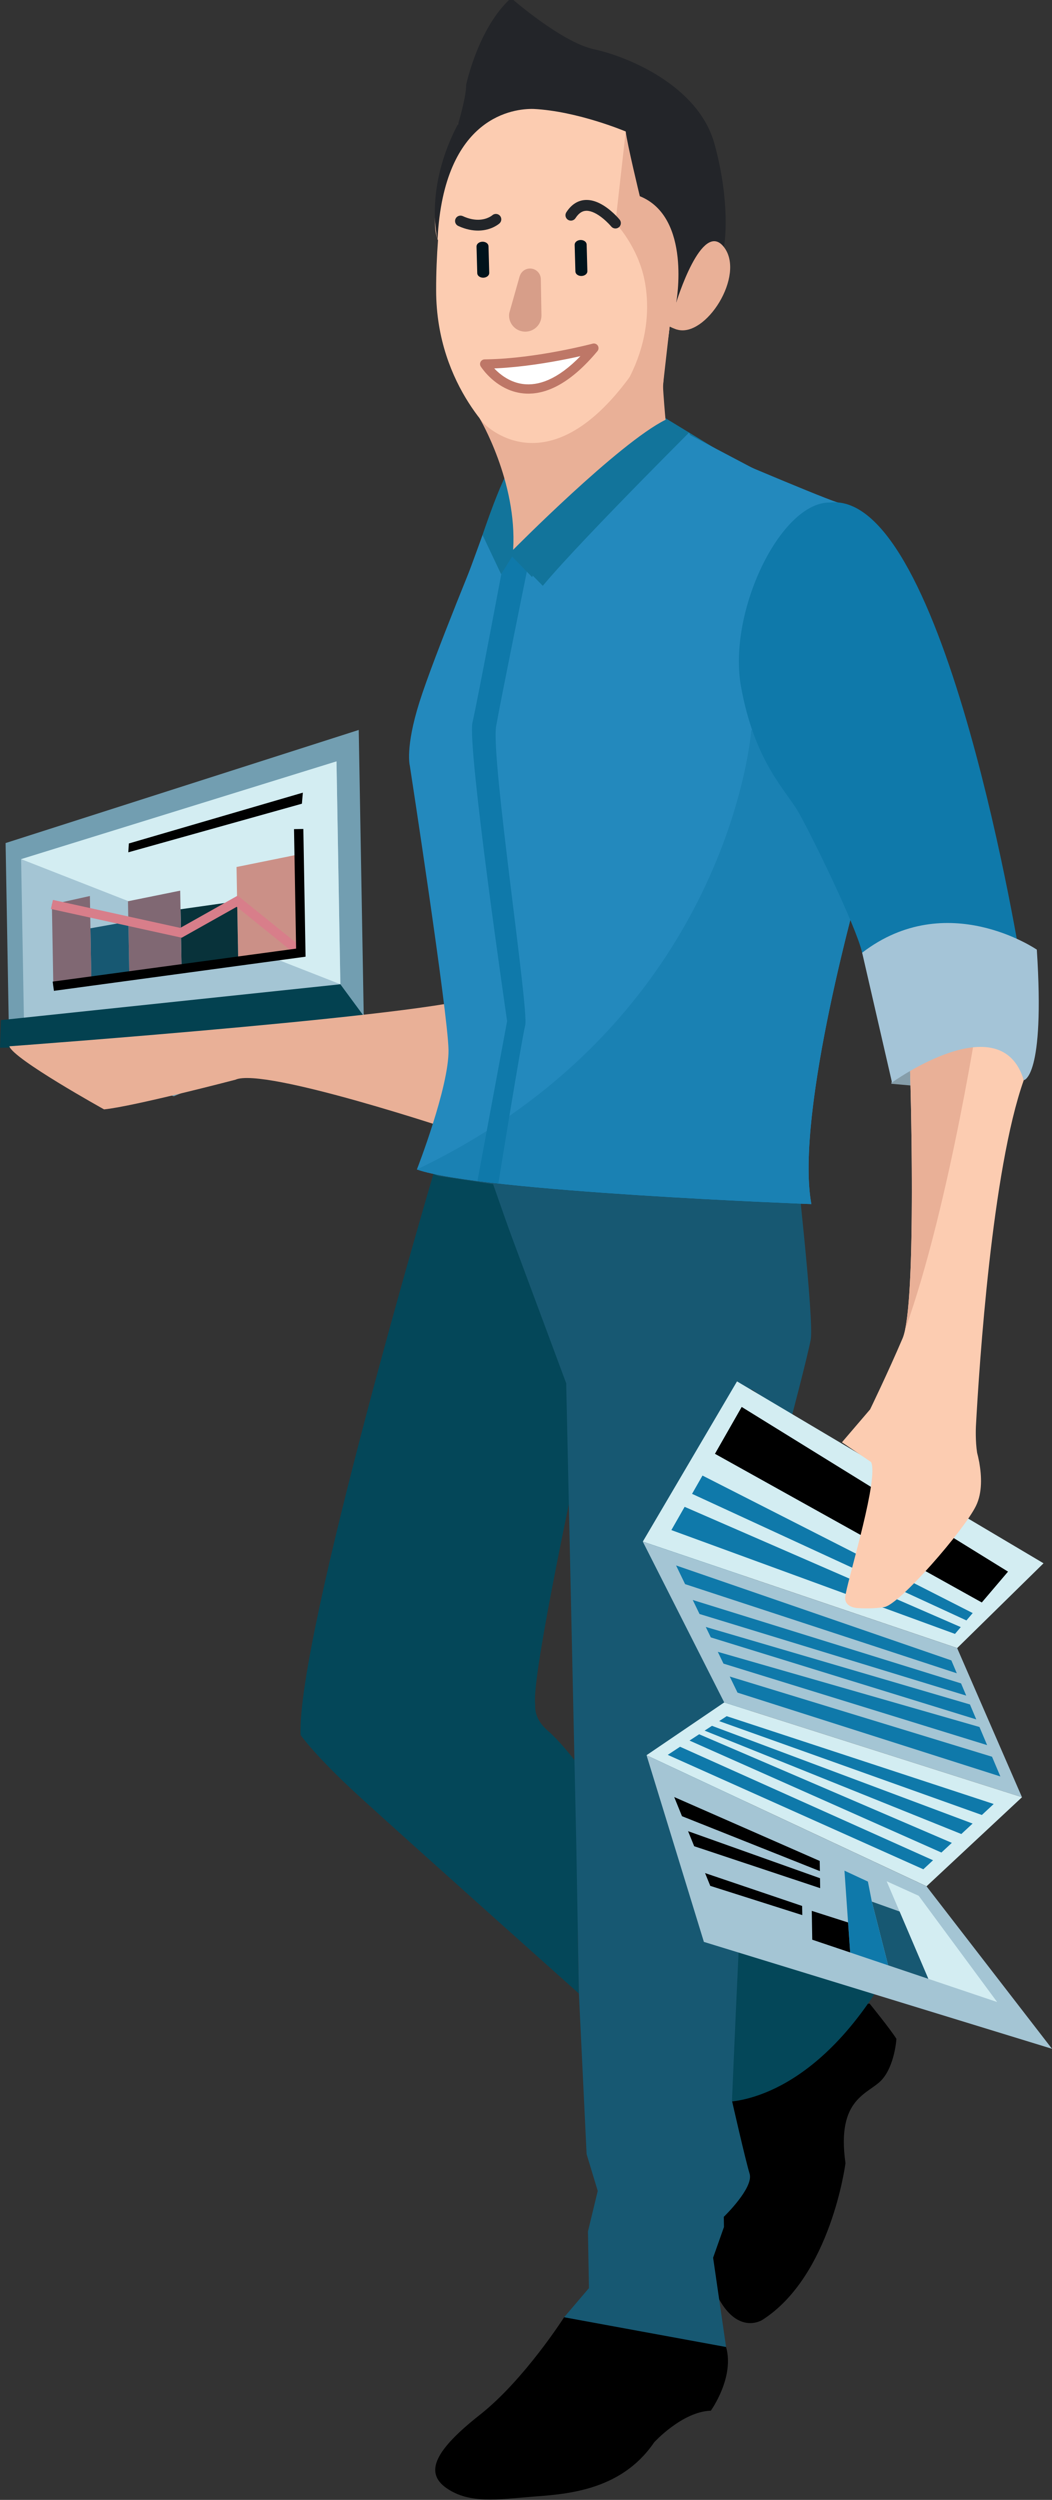 <?xml version="1.0" encoding="UTF-8" standalone="no"?>
<svg
   xmlns:dc="http://purl.org/dc/elements/1.1/"
   xmlns:cc="http://creativecommons.org/ns#"
   xmlns:rdf="http://www.w3.org/1999/02/22-rdf-syntax-ns#"
   xmlns:svg="http://www.w3.org/2000/svg"
   xmlns="http://www.w3.org/2000/svg"
   xmlns:sodipodi="http://sodipodi.sourceforge.net/DTD/sodipodi-0.dtd"
   xmlns:inkscape="http://www.inkscape.org/namespaces/inkscape"
   inkscape:version="1.1-dev (ddb55ca, 2020-02-02)"
   id="svg796"
   version="1.1"
   viewBox="0 0 32.173 76.427"
   height="76.427mm"
   width="32.173mm">
  <rect x="0" y="0" width="32.173" height="76.427" fill="#333333" stroke="none"/>
  <defs
     id="defs790">
    <clipPath
       clipPathUnits="userSpaceOnUse"
       id="clipPath240">
      <path
         d="M 0,0 H 419.528 V 595.276 H 0 Z"
         id="path238"
         inkscape:connector-curvature="0" />
    </clipPath>
    <clipPath
       clipPathUnits="userSpaceOnUse"
       id="clipPath268">
      <path
         d="M 0,0 H 419.528 V 595.276 H 0 Z"
         id="path266"
         inkscape:connector-curvature="0" />
    </clipPath>
    <clipPath
       clipPathUnits="userSpaceOnUse"
       id="clipPath304">
      <path
         d="M 0,0 H 419.528 V 595.276 H 0 Z"
         id="path302"
         inkscape:connector-curvature="0" />
    </clipPath>
    <clipPath
       clipPathUnits="userSpaceOnUse"
       id="clipPath356">
      <path
         d="M 0,0 H 419.528 V 595.276 H 0 Z"
         id="path354"
         inkscape:connector-curvature="0" />
    </clipPath>
    <clipPath
       clipPathUnits="userSpaceOnUse"
       id="clipPath380">
      <path
         d="M 0,0 H 419.528 V 595.276 H 0 Z"
         id="path378"
         inkscape:connector-curvature="0" />
    </clipPath>
    <clipPath
       clipPathUnits="userSpaceOnUse"
       id="clipPath468">
      <path
         d="M 0,0 H 419.528 V 595.276 H 0 Z"
         id="path466"
         inkscape:connector-curvature="0" />
    </clipPath>
    <clipPath
       clipPathUnits="userSpaceOnUse"
       id="clipPath520">
      <path
         d="M 0,0 H 419.528 V 595.276 H 0 Z"
         id="path518"
         inkscape:connector-curvature="0" />
    </clipPath>
  </defs>
  <sodipodi:namedview
     inkscape:window-maximized="0"
     inkscape:window-y="23"
     inkscape:window-x="0"
     inkscape:window-height="855"
     inkscape:window-width="1251"
     fit-margin-bottom="0"
     fit-margin-right="0"
     fit-margin-left="0"
     fit-margin-top="0"
     showgrid="false"
     inkscape:current-layer="layer1"
     inkscape:document-units="mm"
     inkscape:cy="144.42886"
     inkscape:cx="60.799133"
     inkscape:zoom="2.239857"
     inkscape:pageshadow="2"
     inkscape:pageopacity="0.0"
     borderopacity="1.0"
     bordercolor="#666666"
     pagecolor="#ffffff"
     id="base" />
  <g
     transform="translate(-10.372,-4.12)"
     id="layer1"
     inkscape:groupmode="layer"
     inkscape:label="Layer 1">
    <path
       inkscape:connector-curvature="0"
       id="path232"
       style="fill:#2389bd;fill-opacity:1;fill-rule:nonzero;stroke:none;stroke-width:0.353"
       d="m 27.419,26.33 5.446,-6.752 -0.996,-1.053 -2.279,0.04 -4.137,1.584 -0.546,2.492 z" />
    <g
       transform="matrix(0.353,0,0,-0.353,1.9,98.507)"
       clip-path="url(#clipPath240)"
       id="g236">
      <g
         transform="translate(81.26,231.408)"
         id="g242">
        <path
           inkscape:connector-curvature="0"
           id="path244"
           style="fill:#12749b;fill-opacity:1;fill-rule:nonzero;stroke:none"
           d="m 0,0 6.449,-3.926 c 0,0 -15.532,-8.646 -16.446,-11.07 l -2.462,2.487 -1.52,-2.556 c 0,0 -2.363,2.362 -2.116,2.887 0.249,0.525 2.178,6.883 3.484,8.357 C -11.304,-2.346 0,0 0,0" />
      </g>
    </g>
    <path
       inkscape:connector-curvature="0"
       id="path248"
       style="fill:#729eb1;fill-opacity:1;fill-rule:nonzero;stroke:none;stroke-width:0.353"
       d="m 21.343,26.436 0.153,8.744 -5.807,2.455 -4.155,-1.164 -0.891,-0.877 -0.1,-5.7 z" />
    <path
       inkscape:connector-curvature="0"
       id="path252"
       style="fill:#a4c5d4;fill-opacity:1;fill-rule:nonzero;stroke:none;stroke-width:0.353"
       d="m 20.781,34.21 -0.119,-6.812 -9.644,2.989 0.09,5.145 z" />
    <path
       inkscape:connector-curvature="0"
       id="path256"
       style="fill:#d3edf2;fill-opacity:1;fill-rule:nonzero;stroke:none;stroke-width:0.353"
       d="m 20.781,34.21 -9.762,-3.824 9.644,-2.989 z" />
    <path
       inkscape:connector-curvature="0"
       id="path260"
       style="fill:#034150;fill-opacity:1;fill-rule:nonzero;stroke:none;stroke-width:0.353"
       d="m 21.496,35.181 -0.715,-0.97 -10.378,1.096 -0.031,0.845 6.878,-0.12 z" />
    <g
       transform="matrix(0.353,0,0,-0.353,1.9,98.507)"
       clip-path="url(#clipPath268)"
       id="g264">
      <g
         transform="translate(63.722,169.34)"
         id="g270">
        <path
           inkscape:connector-curvature="0"
           id="path272"
           style="fill:#e9b097;fill-opacity:1;fill-rule:nonzero;stroke:none"
           d="m 0,0 c 0,0 -16.862,5.66 -19.326,4.535 0,0 -8.9,-2.33 -11.38,-2.569 0,0 -7.857,4.353 -8.208,5.464 0,0 39.926,2.927 41.019,4.532 C 3.2,13.566 0,0 0,0" />
      </g>
      <g
         transform="translate(99.339,93.862)"
         id="g274">
        <path
           inkscape:connector-curvature="0"
           id="path276"
           style="fill:#000000;fill-opacity:1;fill-rule:nonzero;stroke:none"
           d="m 0,0 c 0,0 1.778,-2.184 2.324,-3.055 0,0 -0.137,-2.293 -1.266,-3.546 -1.128,-1.253 -3.956,-1.537 -3.148,-7.219 0,0 -1.246,-9.771 -7.199,-13.574 0,0 -3.501,-2.293 -5.244,6.28 -1.743,8.573 0.712,20.067 0.712,20.067 z" />
      </g>
      <g
         transform="translate(72.873,66.696)"
         id="g278">
        <path
           inkscape:connector-curvature="0"
           id="path280"
           style="fill:#000000;fill-opacity:1;fill-rule:nonzero;stroke:none"
           d="m 0,0 c 0,0 -3.446,-5.412 -7.288,-8.441 -3.842,-3.028 -4.871,-4.984 -2.899,-6.359 1.972,-1.375 4.443,-0.98 7.271,-0.754 2.83,0.225 7.784,0.4 10.718,4.724 0,0 2.432,2.662 4.908,2.738 0,0 2.075,2.882 1.321,5.515 -0.754,2.633 -7.427,5.179 -7.427,5.179 z" />
      </g>
      <g
         transform="translate(99.737,94.648)"
         id="g282">
        <path
           inkscape:connector-curvature="0"
           id="path284"
           style="fill:#044759;fill-opacity:1;fill-rule:nonzero;stroke:none"
           d="m 0,0 c 0,0 -12.095,8.307 -15.858,10.941 -2.518,-7.914 -1.304,-16.649 -1.304,-16.649 l 3.958,-3.595 c 0,0 6.736,-0.5 13.204,9.303" />
      </g>
      <g
         transform="translate(61.55,165.718)"
         id="g286">
        <path
           inkscape:connector-curvature="0"
           id="path288"
           style="fill:#044759;fill-opacity:1;fill-rule:nonzero;stroke:none"
           d="m 0,0 23.524,3.228 -13.639,-7.974 3.572,-1.952 -0.423,-12.507 -0.28,-4.581 c -1.337,-6.218 -4.234,-20.074 -3.936,-22.17 -0.04,-0.697 0.199,-1.499 1.088,-2.264 2.301,-1.982 5.794,-7.438 5.794,-7.438 l -1.845,-10.627 -1.353,1.154 0.102,-5.856 c 0,0 -15.286,13.651 -19.064,17.109 -3.778,3.457 -5.05,5.284 -5.05,5.284 C -11.835,-40.055 0,0 0,0" />
      </g>
      <g
         transform="translate(74.154,94.73)"
         id="g290">
        <path
           inkscape:connector-curvature="0"
           id="path292"
           style="fill:#175872;fill-opacity:1;fill-rule:nonzero;stroke:none"
           d="m 0,0 -0.224,12.857 -0.876,39.996 -5.852,15.734 -5.652,2.4 13,0.103 -0.332,1.635 18.668,0.186 c 0,0 1.672,-14.651 1.348,-16.301 -0.327,-1.65 -1.655,-6.679 -1.655,-6.679 l -3.467,2.403 -1.956,-3.294 c 1.086,-11.262 2.158,-23.966 1.847,-27.515 -0.59,-6.757 -1.586,-30.807 -1.586,-30.807 0,0 1.151,-5.089 1.526,-6.316 0.375,-1.227 -2.236,-3.739 -2.236,-3.739 l 0.015,-0.88 -0.94,-2.659 1.122,-7.735 -14.031,2.576 2.151,2.525 -0.085,4.911 0.847,3.505 -0.964,3.188 z" />
      </g>
    </g>
    <path
       inkscape:connector-curvature="0"
       id="path296"
       style="fill:#869eaa;fill-opacity:1;fill-rule:nonzero;stroke:none;stroke-width:0.353"
       d="m 37.629,37.253 1.564,0.139 -1.132,-2.276 z" />
    <g
       transform="matrix(0.353,0,0,-0.353,1.9,98.507)"
       clip-path="url(#clipPath304)"
       id="g300">
      <g
         transform="translate(98.585,191.13)"
         id="g306">
        <path
           inkscape:connector-curvature="0"
           id="path308"
           style="fill:#2389bd;fill-opacity:1;fill-rule:nonzero;stroke:none"
           d="m 0,0 c 0,0 -5.757,-20.066 -4.291,-28.027 0,0 -28.698,1.069 -34.176,2.999 0,0 2.796,7.163 2.74,10.365 -0.056,3.203 -3.35,24.593 -3.35,24.593 0,0 -0.425,1.536 0.833,5.523 1.258,3.985 5.463,14.12 5.463,14.12 l 7.088,-10.466 7.174,7.302 3.514,11.701 c 0,0 11.267,-4.828 12.979,-5.366 C -0.314,32.205 0,0 0,0" />
      </g>
      <g
         transform="translate(98.585,191.13)"
         id="g310">
        <path
           inkscape:connector-curvature="0"
           id="path312"
           style="fill:#8fadcd;fill-opacity:1;fill-rule:nonzero;stroke:none"
           d="M 0,0 V 0 0 M 0,0.002 V 0 0.002 M 0,0.005 Z M 0,0.03 C 0,0.025 0,0.021 0,0.017 0,0.021 0,0.025 0,0.03 M 0,0.039 V 0.034 0.039 M 0,0.075 V 0.066 0.075 m -0.001,0.049 c 0,-0.018 0,-0.034 0.001,-0.047 -0.001,0.013 -0.001,0.029 -0.001,0.047 m 0,0.026 c 0,-0.006 0,-0.012 0,-0.019 0,0.007 0,0.013 0,0.019 m -0.213,11.008 v 0 C -0.066,5.659 -0.011,1.035 -0.001,0.151 -0.011,1.035 -0.066,5.659 -0.214,11.159" />
      </g>
      <g
         transform="translate(89.09,204.162)"
         id="g314">
        <path
           inkscape:connector-curvature="0"
           id="path316"
           style="fill:#1a81b3;fill-opacity:1;fill-rule:nonzero;stroke:none"
           d="m 0,0 9.28,-1.874 c 0.148,-5.499 0.203,-10.123 0.213,-11.007 v -10e-4 c 0,-0.006 0,-0.012 0,-0.019 v -0.007 c 0,-0.018 0,-0.034 10e-4,-0.047 v -0.002 -0.009 c 0,-0.01 0,-0.019 0,-0.027 v -0.005 -0.004 c 0,-0.005 0,-0.009 0,-0.013 v -0.011 -10e-4 -0.003 -0.002 0 0 c 0,0 -4.688,-16.339 -4.526,-25.379 0.017,-0.979 0.092,-1.872 0.235,-2.649 0,0 -28.698,1.069 -34.176,2.999 C -1.805,-25.059 0,0 0,0" />
      </g>
      <g
         transform="translate(112.525,183.553)"
         id="g318">
        <path
           inkscape:connector-curvature="0"
           id="path320"
           style="fill:#0f79aa;fill-opacity:1;fill-rule:nonzero;stroke:none"
           d="m 0,0 c 0,0 -6.565,41.421 -16.637,40.309 -4.249,0.048 -8.864,-9.454 -7.688,-15.954 1.176,-6.501 3.875,-8.948 4.969,-10.853 1.096,-1.904 4.988,-9.85 5.524,-12.18 C -13.295,-1.008 0,0 0,0" />
      </g>
    </g>
    <path
       inkscape:connector-curvature="0"
       id="path324"
       style="fill:#d3edf2;fill-opacity:1;fill-rule:nonzero;stroke:none;stroke-width:0.353"
       d="m 42.286,51.913 -9.374,-5.561 -2.881,4.898 9.614,3.255 z" />
    <path
       inkscape:connector-curvature="0"
       id="path328"
       style="fill:#000000;fill-opacity:1;fill-rule:nonzero;stroke:none;stroke-width:0.353"
       d="m 32.237,48.566 0.818,-1.433 8.145,5.035 -0.802,0.943 z" />
    <path
       inkscape:connector-curvature="0"
       id="path332"
       style="fill:#0f79aa;fill-opacity:1;fill-rule:nonzero;stroke:none;stroke-width:0.353"
       d="m 31.537,49.79 0.319,-0.559 8.264,4.204 -0.192,0.225 z" />
    <path
       inkscape:connector-curvature="0"
       id="path336"
       style="fill:#0f79aa;fill-opacity:1;fill-rule:nonzero;stroke:none;stroke-width:0.353"
       d="m 31.31,50.187 8.445,3.677 -0.177,0.208 -8.674,-3.174 z" />
    <path
       inkscape:connector-curvature="0"
       id="path340"
       style="fill:#a4c5d4;fill-opacity:1;fill-rule:nonzero;stroke:none;stroke-width:0.353"
       d="m 41.627,59.065 -1.983,-4.56 -9.614,-3.255 2.491,4.917 z" />
    <path
       inkscape:connector-curvature="0"
       id="path344"
       style="fill:#d3edf2;fill-opacity:1;fill-rule:nonzero;stroke:none;stroke-width:0.353"
       d="m 38.708,61.788 2.919,-2.723 -9.107,-2.898 -2.376,1.614 z" />
    <path
       inkscape:connector-curvature="0"
       id="path348"
       style="fill:#a4c5d4;fill-opacity:1;fill-rule:nonzero;stroke:none;stroke-width:0.353"
       d="m 31.899,63.488 -1.754,-5.707 8.563,4.008 3.837,4.967 z" />
    <g
       transform="matrix(0.353,0,0,-0.353,1.9,98.507)"
       clip-path="url(#clipPath356)"
       id="g352">
      <g
         transform="translate(97.272,129.355)"
         id="g358">
        <path
           inkscape:connector-curvature="0"
           id="path360"
           style="fill:#fcccb1;fill-opacity:1;fill-rule:nonzero;stroke:none"
           d="m 0,0 c 0.365,1.902 2.878,10.066 2.191,11.411 l -2.519,1.708 2.439,2.849 c 0,0 1.538,3.169 2.814,6.157 1.276,2.987 0.651,23.149 0.651,23.149 l 5.429,8.85 c 0,0 2.696,-2.307 4.417,-9.646 -2.748,-7.747 -3.854,-24.618 -4.144,-29.972 -0.007,-0.155 -0.053,-1.28 0.103,-2.29 0.056,-0.213 0.117,-0.471 0.17,-0.76 0.016,-0.049 0.023,-0.095 0.026,-0.139 0.189,-1.083 0.273,-2.543 -0.291,-3.7 C 10.261,5.51 4.664,-0.934 3.34,-1.153 2.455,-1.3 1.509,-1.272 0.979,-1.238 0.593,-1.196 -0.131,-1.015 -0.042,-0.247 -0.03,-0.169 -0.017,-0.089 0,0" />
      </g>
      <g
         transform="translate(102.848,174.629)"
         id="g362">
        <path
           inkscape:connector-curvature="0"
           id="path364"
           style="fill:#e9b097;fill-opacity:1;fill-rule:nonzero;stroke:none"
           d="M 0,0 3.456,5.632 6.1,6.004 c 0,0 -2.591,-17.412 -6.538,-28.427 C 0.551,-17.789 0,0 0,0" />
      </g>
      <g
         transform="translate(113.826,185.139)"
         id="g366">
        <path
           inkscape:connector-curvature="0"
           id="path368"
           style="fill:#a4c4d7;fill-opacity:1;fill-rule:nonzero;stroke:none"
           d="m 0,0 c 0,0 -7.795,5.367 -15.132,-0.264 l 2.586,-11.241 c 0,0 9.441,6.802 11.415,0.199 0,0 1.856,0.173 1.131,11.306" />
      </g>
    </g>
    <path
       inkscape:connector-curvature="0"
       id="path372"
       style="fill:#2389bd;fill-opacity:1;fill-rule:nonzero;stroke:none;stroke-width:0.353"
       d="m 33.924,18.711 -2.495,-1.316 -4.388,4.766 -0.331,3.127 z" />
    <g
       transform="matrix(0.353,0,0,-0.353,1.9,98.507)"
       clip-path="url(#clipPath380)"
       id="g376">
      <g
         transform="translate(84.951,226.719)"
         id="g382">
        <path
           inkscape:connector-curvature="0"
           id="path384"
           style="fill:#2389bd;fill-opacity:1;fill-rule:nonzero;stroke:none"
           d="m 0,0 -1.249,3.203 c 0,0 -12.527,-12.495 -13.516,-14.412 -0.987,-1.918 5.28,-7.035 5.28,-7.035 z" />
      </g>
    </g>
    <path
       inkscape:connector-curvature="0"
       id="path388"
       style="fill:#2389bd;fill-opacity:1;fill-rule:nonzero;stroke:none;stroke-width:0.353"
       d="m 24.667,25.925 1.779,-3.312 -0.019,-1.072 -0.356,0.636 -1.175,-0.245 0.219,-1.286 -0.808,1.991 z" />
    <path
       inkscape:connector-curvature="0"
       id="path392"
       style="fill:#2389bd;fill-opacity:1;fill-rule:nonzero;stroke:none;stroke-width:0.353"
       d="m 24.637,21.824 0.494,-1.348 0.765,1.326 z" />
    <path
       inkscape:connector-curvature="0"
       id="path396"
       style="fill:#2389bd;fill-opacity:1;fill-rule:nonzero;stroke:none;stroke-width:0.353"
       d="m 27.579,23.832 -1.408,-2.547 -0.209,-0.246 -0.327,1.148 2.04,1.644" />
    <path
       inkscape:connector-curvature="0"
       id="path400"
       style="fill:#0f79aa;fill-opacity:1;fill-rule:nonzero;stroke:none;stroke-width:0.353"
       d="m 31.324,52.55 -0.276,-0.571 8.419,2.903 0.167,0.394 z" />
    <path
       inkscape:connector-curvature="0"
       id="path404"
       style="fill:#0f79aa;fill-opacity:1;fill-rule:nonzero;stroke:none;stroke-width:0.353"
       d="M 40.036,56.229 40.229,56.686 32.111,54.179 31.956,53.859 Z" />
    <path
       inkscape:connector-curvature="0"
       id="path408"
       style="fill:#0f79aa;fill-opacity:1;fill-rule:nonzero;stroke:none;stroke-width:0.353"
       d="m 32.498,54.98 -0.174,-0.36 8.003,2.298 0.234,0.554 z" />
    <path
       inkscape:connector-curvature="0"
       id="path412"
       style="fill:#0f79aa;fill-opacity:1;fill-rule:nonzero;stroke:none;stroke-width:0.353"
       d="m 39.764,55.585 0.158,0.374 -8.157,-2.496 -0.207,-0.428 z" />
    <path
       inkscape:connector-curvature="0"
       id="path416"
       style="fill:#0f79aa;fill-opacity:1;fill-rule:nonzero;stroke:none;stroke-width:0.353"
       d="m 40.711,57.827 0.255,0.603 -8.039,-2.563 -0.238,-0.492 z" />
    <path
       inkscape:connector-curvature="0"
       id="path420"
       style="fill:#0f79aa;fill-opacity:1;fill-rule:nonzero;stroke:none;stroke-width:0.353"
       d="m 31.459,57.333 0.295,-0.193 7.728,3.32 -0.319,0.296 z" />
    <path
       inkscape:connector-curvature="0"
       id="path424"
       style="fill:#0f79aa;fill-opacity:1;fill-rule:nonzero;stroke:none;stroke-width:0.353"
       d="m 40.117,59.87 -0.345,0.32 -7.851,-3.161 0.225,-0.147 z" />
    <path
       inkscape:connector-curvature="0"
       id="path428"
       style="fill:#0f79aa;fill-opacity:1;fill-rule:nonzero;stroke:none;stroke-width:0.353"
       d="m 31.17,57.522 7.737,3.47 -0.297,0.276 -7.817,-3.498 z" />
    <path
       inkscape:connector-curvature="0"
       id="path432"
       style="fill:#0f79aa;fill-opacity:1;fill-rule:nonzero;stroke:none;stroke-width:0.353"
       d="m 32.366,56.738 0.23,-0.151 8.166,2.685 -0.362,0.336 z" />
    <path
       inkscape:connector-curvature="0"
       id="path436"
       style="fill:#d3edf2;fill-opacity:1;fill-rule:nonzero;stroke:none;stroke-width:0.353"
       d="m 40.867,65.326 -2.399,-3.248 -0.98,-0.444 1.275,2.983 z" />
    <path
       inkscape:connector-curvature="0"
       id="path440"
       style="fill:#175872;fill-opacity:1;fill-rule:nonzero;stroke:none;stroke-width:0.353"
       d="m 37.533,64.203 -0.498,-1.947 0.849,0.303 0.879,2.058 z" />
    <path
       inkscape:connector-curvature="0"
       id="path444"
       style="fill:#0f79aa;fill-opacity:1;fill-rule:nonzero;stroke:none;stroke-width:0.353"
       d="m 37.035,62.256 -0.12,-0.612 -0.717,-0.334 0.174,2.502 1.162,0.392 z" />
    <path
       inkscape:connector-curvature="0"
       id="path448"
       style="fill:#000000;fill-opacity:1;fill-rule:nonzero;stroke:none;stroke-width:0.353"
       d="m 35.198,62.539 1.11,0.355 0.064,0.917 -1.159,-0.39 z" />
    <path
       inkscape:connector-curvature="0"
       id="path452"
       style="fill:#000000;fill-opacity:1;fill-rule:nonzero;stroke:none;stroke-width:0.353"
       d="m 34.903,62.389 -2.968,-1.005 0.159,0.391 2.814,0.894 z" />
    <path
       inkscape:connector-curvature="0"
       id="path456"
       style="fill:#000000;fill-opacity:1;fill-rule:nonzero;stroke:none;stroke-width:0.353"
       d="m 35.441,61.013 -4.45,-1.954 0.238,0.586 4.217,1.679 z" />
    <path
       inkscape:connector-curvature="0"
       id="path460"
       style="fill:#000000;fill-opacity:1;fill-rule:nonzero;stroke:none;stroke-width:0.353"
       d="m 35.45,61.541 -4.035,-1.438 0.187,0.46 3.853,1.282 z" />
    <g
       transform="matrix(0.353,0,0,-0.353,1.9,98.507)"
       clip-path="url(#clipPath468)"
       id="g464">
      <g
         transform="translate(69.699,218.153)"
         id="g470">
        <path
           inkscape:connector-curvature="0"
           id="path472"
           style="fill:#0f79aa;fill-opacity:1;fill-rule:nonzero;stroke:none"
           d="m 0,0 c 0,0 -2.258,-11.083 -2.713,-13.651 -0.479,-2.7 2.85,-24.589 2.518,-25.91 -0.331,-1.321 -2.328,-13.708 -2.328,-13.708 l -1.813,0.217 2.571,13.847 c 0,0 -3.475,23.806 -2.999,25.871 0.476,2.065 2.906,15.02 2.906,15.02 z" />
      </g>
    </g>
    <path
       inkscape:connector-curvature="0"
       id="path476"
       style="fill:#12749b;fill-opacity:1;fill-rule:nonzero;stroke:none;stroke-width:0.353"
       d="M 26.918,20.855 26.648,21.766 26.035,21.136 25.697,21.673 25.13,20.476 Z" />
    <path
       inkscape:connector-curvature="0"
       id="path480"
       style="fill:#044759;fill-opacity:1;fill-rule:nonzero;stroke:none;stroke-width:0.353"
       d="m 24.89,43.107 1.5,-0.11 -0.937,-2.674 -1.847,-0.279 z" />
    <path
       inkscape:connector-curvature="0"
       id="path484"
       style="fill:#cb9087;fill-opacity:1;fill-rule:nonzero;stroke:none;stroke-width:0.353"
       d="m 19.52,30.238 0.052,3.006 -1.916,0.26 -0.05,-2.878" />
    <path
       inkscape:connector-curvature="0"
       id="path488"
       style="fill:#08323a;fill-opacity:1;fill-rule:nonzero;stroke:none;stroke-width:0.353"
       d="m 17.625,31.672 -1.731,0.246 0.032,1.821 1.731,-0.235 z" />
    <path
       inkscape:connector-curvature="0"
       id="path492"
       style="fill:#806873;fill-opacity:1;fill-rule:nonzero;stroke:none;stroke-width:0.353"
       d="m 15.883,31.349 0.042,2.389 -1.599,0.217 -0.04,-2.282 z" />
    <path
       inkscape:connector-curvature="0"
       id="path496"
       style="fill:#175872;fill-opacity:1;fill-rule:nonzero;stroke:none;stroke-width:0.353"
       d="m 13.166,34.112 -0.028,-1.612 1.159,-0.207 0.029,1.662 z" />
    <path
       inkscape:connector-curvature="0"
       id="path500"
       style="fill:#806873;fill-opacity:1;fill-rule:nonzero;stroke:none;stroke-width:0.353"
       d="m 13.121,31.513 -1.162,0.258 0.044,2.5 1.164,-0.158 z" />
    <path
       inkscape:connector-curvature="0"
       id="path504"
       style="fill:#000000;fill-opacity:1;fill-rule:nonzero;stroke:none;stroke-width:0.353"
       d="m 14.296,30.177 5.309,-1.486 0.029,-0.338 -5.322,1.554 z" />
    <path
       inkscape:connector-curvature="0"
       id="path508"
       style="fill:#d87e8a;fill-opacity:1;fill-rule:nonzero;stroke:none;stroke-width:0.353"
       d="m 19.483,33.354 -1.872,-1.511 -1.682,0.945 -4,-0.879 0.062,-0.277 3.894,0.856 1.756,-0.987 2.024,1.633 z" />
    <path
       inkscape:connector-curvature="0"
       id="path512"
       style="fill:#000000;fill-opacity:1;fill-rule:nonzero;stroke:none;stroke-width:0.353"
       d="m 11.983,34.13 7.445,-1.009 -0.064,-3.653 0.285,-0.005 0.068,3.905 -7.696,1.044 z" />
    <g
       transform="matrix(0.353,0,0,-0.353,1.9,98.507)"
       clip-path="url(#clipPath520)"
       id="g516">
      <g
         transform="translate(78.391,232.399)"
         id="g522">
        <path
           inkscape:connector-curvature="0"
           id="path524"
           style="fill:#e9b097;fill-opacity:1;fill-rule:nonzero;stroke:none"
           d="m 0,0 -1.484,0.285 c 0,0 -2.176,-2.808 -4.154,-3.211 -1.978,-0.402 2.801,-1.947 2.801,-1.947 z" />
      </g>
      <g
         transform="translate(76.696,232.426)"
         id="g526">
        <path
           inkscape:connector-curvature="0"
           id="path528"
           style="fill:#e9b097;fill-opacity:1;fill-rule:nonzero;stroke:none"
           d="m 0,0 c 0,0 -2.678,-3.209 -6.26,-3.37 0,0 -1.973,-0.298 -4.112,2.092 l 2.705,-5.057 9.213,5.265" />
      </g>
      <g
         transform="translate(65.544,231.168)"
         id="g530">
        <path
           inkscape:connector-curvature="0"
           id="path532"
           style="fill:#e9b097;fill-opacity:1;fill-rule:nonzero;stroke:none"
           d="m 0,0 c 0,0 3.279,-5.507 2.913,-11.399 0,0 9.143,9.252 13.203,11.26 0,0 -0.369,3.887 -0.309,5.843 C 15.866,7.66 0,0 0,0" />
      </g>
      <g
         transform="translate(61.949,246.582)"
         id="g534">
        <path
           inkscape:connector-curvature="0"
           id="path536"
           style="fill:#fcccb1;fill-opacity:1;fill-rule:nonzero;stroke:none"
           d="m 0,0 c -0.014,0.028 -0.031,0.05 -0.042,0.081 -0.882,2.291 1.135,7.477 1.139,7.486 0.357,1.614 0.651,2.526 0.651,2.526 l 5.449,4.005 10.514,-2.051 2.752,-9.468 1.844,0.192 1.016,-6.704 -0.862,-2.135 -2.96,-0.052 -0.069,-5.344 c 0,0 -8.03,-8.984 -13.977,-5.953 0,0 -5.613,4.569 -5.618,13.074 C -0.165,-2.804 -0.103,-1.351 0,0" />
      </g>
      <g
         transform="translate(75.13,230.082)"
         id="g538">
        <path
           inkscape:connector-curvature="0"
           id="path540"
           style="fill:#e9b097;fill-opacity:1;fill-rule:nonzero;stroke:none"
           d="m 0,0 c 9.806,10.368 2.188,17.983 2.188,17.983 l 0.893,7.931 2.204,0.038 1.998,-6.874 1.843,0.192 1.017,-6.704 L 9.281,10.431 6.321,10.38 6.251,5.035 c 0,0 -2.766,-3.094 -6.254,-5.038 z" />
      </g>
      <g
         transform="translate(74.825,246.212)"
         id="g542">
        <path
           inkscape:connector-curvature="0"
           id="path544"
           style="fill:#00131b;fill-opacity:1;fill-rule:nonzero;stroke:none"
           d="M 0,0 C -0.007,0.222 -0.243,0.395 -0.529,0.388 -0.817,0.38 -1.043,0.194 -1.039,-0.028 l 0.065,-2.313 c 0.005,-0.221 0.243,-0.396 0.529,-0.388 0.288,0.009 0.515,0.195 0.508,0.416" />
      </g>
      <g
         transform="translate(66.322,246.063)"
         id="g546">
        <path
           inkscape:connector-curvature="0"
           id="path548"
           style="fill:#00131b;fill-opacity:1;fill-rule:nonzero;stroke:none"
           d="M 0,0 C -0.006,0.222 -0.243,0.395 -0.528,0.388 -0.816,0.38 -1.043,0.194 -1.038,-0.028 l 0.064,-2.313 c 0.005,-0.221 0.243,-0.396 0.53,-0.388 0.288,0.009 0.514,0.195 0.508,0.416" />
      </g>
      <g
         transform="translate(69.021,243.457)"
         id="g550">
        <path
           inkscape:connector-curvature="0"
           id="path552"
           style="fill:#d79e89;fill-opacity:1;fill-rule:nonzero;stroke:none"
           d="M 0,0 0.005,0.001 C 0.116,0.382 0.462,0.665 0.882,0.673 1.398,0.682 1.825,0.272 1.834,-0.242 l 0.055,-3.133 c 0.013,-0.771 -0.604,-1.407 -1.379,-1.42 -0.775,-0.014 -1.414,0.601 -1.427,1.371 -0.002,0.087 0.008,0.171 0.021,0.253 z" />
      </g>
      <g
         transform="translate(75.45,237.234)"
         id="g554">
        <path
           inkscape:connector-curvature="0"
           id="path556"
           style="fill:#ffffff;fill-opacity:1;fill-rule:nonzero;stroke:none"
           d="m 0,0 c 0,0 -5.016,-1.335 -9.457,-1.375 0,0 3.566,-5.687 9.457,1.375" />
      </g>
      <g
         transform="translate(75.45,237.234)"
         id="g558">
        <path
           inkscape:connector-curvature="0"
           id="path560"
           style="fill:#be7767;fill-opacity:1;fill-rule:nonzero;stroke:none"
           d="m 0,0 0.104,-0.389 c -0.006,-0.002 -1.231,-0.327 -3.01,-0.664 -1.78,-0.336 -4.112,-0.683 -6.344,-0.722 -0.067,-0.001 -0.135,-0.002 -0.203,-0.003 l -0.004,0.403 0.344,0.213 -0.092,-0.057 0.091,0.058 0.001,-10e-4 -0.092,-0.057 0.091,0.058 c 0.007,-0.011 0.341,-0.531 0.946,-1.028 0.303,-0.248 0.671,-0.491 1.098,-0.668 0.427,-0.177 0.911,-0.289 1.458,-0.279 0.672,0.012 1.445,0.206 2.332,0.725 0.885,0.518 1.881,1.364 2.969,2.668 L 0,0 0.104,-0.389 0,0 0.312,-0.257 c -1.133,-1.358 -2.194,-2.269 -3.182,-2.848 -0.987,-0.579 -1.906,-0.822 -2.728,-0.836 -0.678,-0.012 -1.286,0.131 -1.808,0.351 -0.782,0.331 -1.374,0.827 -1.773,1.24 -0.4,0.413 -0.609,0.745 -0.621,0.762 -0.077,0.123 -0.081,0.279 -0.011,0.406 0.07,0.128 0.205,0.208 0.351,0.209 0.065,0.001 0.131,0.002 0.196,0.003 2.159,0.037 4.456,0.376 6.207,0.708 0.875,0.165 1.616,0.329 2.136,0.45 0.26,0.061 0.465,0.111 0.605,0.146 0.07,0.018 0.123,0.032 0.159,0.041 0.035,0.009 0.053,0.014 0.053,0.014 C 0.066,0.434 0.246,0.365 0.341,0.217 0.436,0.07 0.424,-0.122 0.312,-0.257 Z" />
      </g>
      <g
         transform="translate(61.779,250.734)"
         id="g562">
        <path
           inkscape:connector-curvature="0"
           id="path564"
           style="fill:#232529;fill-opacity:1;fill-rule:nonzero;stroke:none"
           d="M 0,0 0.001,0.009 V 0.01 c 0.203,1.647 0.728,3.688 1.917,5.93 0,0 0.707,2.34 0.689,3.364 0,0 1.037,4.953 3.893,7.516 0,0 4.37,-3.834 7.187,-4.436 2.817,-0.603 9.036,-3.101 10.435,-8.197 1.399,-5.097 0.899,-8.644 0.81,-8.924 -0.089,-0.281 -4.126,-4.821 -4.126,-4.821 0,0 1.368,7.394 -3.154,9.217 0,0 -1.109,4.581 -1.22,5.603 0,0 -4.166,1.767 -8,1.955 C 6.818,7.251 0.671,6.669 0.128,-4.072 0.081,-3.938 0.045,-3.747 0.019,-3.518 -0.085,-2.852 -0.198,-1.618 0,0" />
      </g>
      <g
         transform="translate(82.016,239.113)"
         id="g566">
        <path
           inkscape:connector-curvature="0"
           id="path568"
           style="fill:#e9b097;fill-opacity:1;fill-rule:nonzero;stroke:none"
           d="M 0,0 C 0,0 -1.098,-7.24 -0.355,-8.083 L -1.977,-2.124 -2.049,2.018 0.569,2.064 0.61,-0.261 Z" />
      </g>
      <g
         transform="translate(76.953,247.769)"
         id="g570">
        <path
           inkscape:connector-curvature="0"
           id="path572"
           style="fill:#222529;fill-opacity:1;fill-rule:nonzero;stroke:none"
           d="M 0,0 0.077,0.062 0,0 V 0 L 0.077,0.062 0,0 C -0.006,0.008 -0.314,0.377 -0.748,0.724 -0.963,0.898 -1.209,1.066 -1.456,1.183 -1.703,1.301 -1.944,1.365 -2.153,1.361 -2.313,1.357 -2.457,1.321 -2.61,1.229 -2.762,1.137 -2.927,0.984 -3.094,0.724 -3.234,0.505 -3.526,0.441 -3.746,0.58 -3.965,0.72 -4.03,1.01 -3.89,1.228 c 0.228,0.356 0.494,0.625 0.791,0.804 0.297,0.18 0.62,0.263 0.93,0.267 0.413,0.007 0.796,-0.113 1.137,-0.277 C -0.521,1.774 -0.092,1.421 0.22,1.129 0.531,0.837 0.722,0.605 0.731,0.593 0.896,0.392 0.866,0.097 0.664,-0.067 0.462,-0.231 0.165,-0.201 0,0" />
      </g>
      <g
         transform="translate(80.857,243.744)"
         id="g574">
        <path
           inkscape:connector-curvature="0"
           id="path576"
           style="fill:#fcccb1;fill-opacity:1;fill-rule:nonzero;stroke:none"
           d="m 0,0 1.158,-4.631 c 0,0 -0.342,-3.77 -1.283,-4.673 -0.941,-0.904 -3.296,1.031 -3.296,1.031 l 0.951,6.76 z" />
      </g>
      <g
         transform="translate(82.585,241.176)"
         id="g578">
        <path
           inkscape:connector-curvature="0"
           id="path580"
           style="fill:#e9b097;fill-opacity:1;fill-rule:nonzero;stroke:none"
           d="M 0,0 C 0,0 2.213,7.254 4.126,4.821 6.04,2.387 2.534,-3.117 0.041,-2.324 c -0.253,0.08 -0.451,0.168 -0.61,0.26 0,0 -0.048,-0.318 -0.117,-0.826 l -1.382,-0.024 -0.051,2.877 z" />
      </g>
      <g
         transform="translate(82.016,239.113)"
         id="g582">
        <path
           inkscape:connector-curvature="0"
           id="path584"
           style="fill:#e9b097;fill-opacity:1;fill-rule:nonzero;stroke:none"
           d="m 0,0 c 0,0 -1.141,-5.417 -4.517,-7.483 -3.376,-2.066 -0.835,-2.303 -0.835,-2.303 l 3.454,3.148 1.348,1.782 z" />
      </g>
      <g
         transform="translate(67.279,248.042)"
         id="g586">
        <path
           inkscape:connector-curvature="0"
           id="path588"
           style="fill:#222529;fill-opacity:1;fill-rule:nonzero;stroke:none"
           d="m 0,0 c -0.025,-0.023 -0.194,-0.172 -0.5,-0.321 -0.306,-0.149 -0.75,-0.298 -1.311,-0.307 -0.509,-0.009 -1.109,0.098 -1.77,0.402 -0.236,0.109 -0.339,0.388 -0.231,0.623 0.11,0.236 0.391,0.338 0.627,0.229 0.542,-0.249 0.992,-0.321 1.358,-0.315 0.402,0.007 0.707,0.111 0.912,0.211 0.102,0.05 0.178,0.098 0.226,0.132 l 0.049,0.037 0.008,0.006 0.115,-0.133 -0.119,0.13 0.004,0.003 0.115,-0.133 -0.119,0.13 C -0.443,0.869 -0.146,0.855 0.03,0.664 0.206,0.472 0.192,0.175 0,0" />
      </g>
      <g
         transform="translate(80.364,246.985)"
         id="g590">
        <path
           inkscape:connector-curvature="0"
           id="path592"
           style="fill:#e9b097;fill-opacity:1;fill-rule:nonzero;stroke:none"
           d="m 0,0 -1.016,-2.205 c 0,0 2.055,-4.434 -0.804,-10.06 -2.859,-5.627 1,-2.767 1,-2.767 l 1.587,2.751 0.884,4.409 0.536,4.028" />
      </g>
      <g
         transform="translate(65.874,230.754)"
         id="g594">
        <path
           inkscape:connector-curvature="0"
           id="path596"
           style="fill:#e9b097;fill-opacity:1;fill-rule:nonzero;stroke:none"
           d="M 0,0 C 0,0 5.442,-5.864 12.669,3.965 18.001,11.216 13.67,1.199 13.67,1.199 L 3.859,-6.186" />
      </g>
    </g>
  </g>
</svg>
